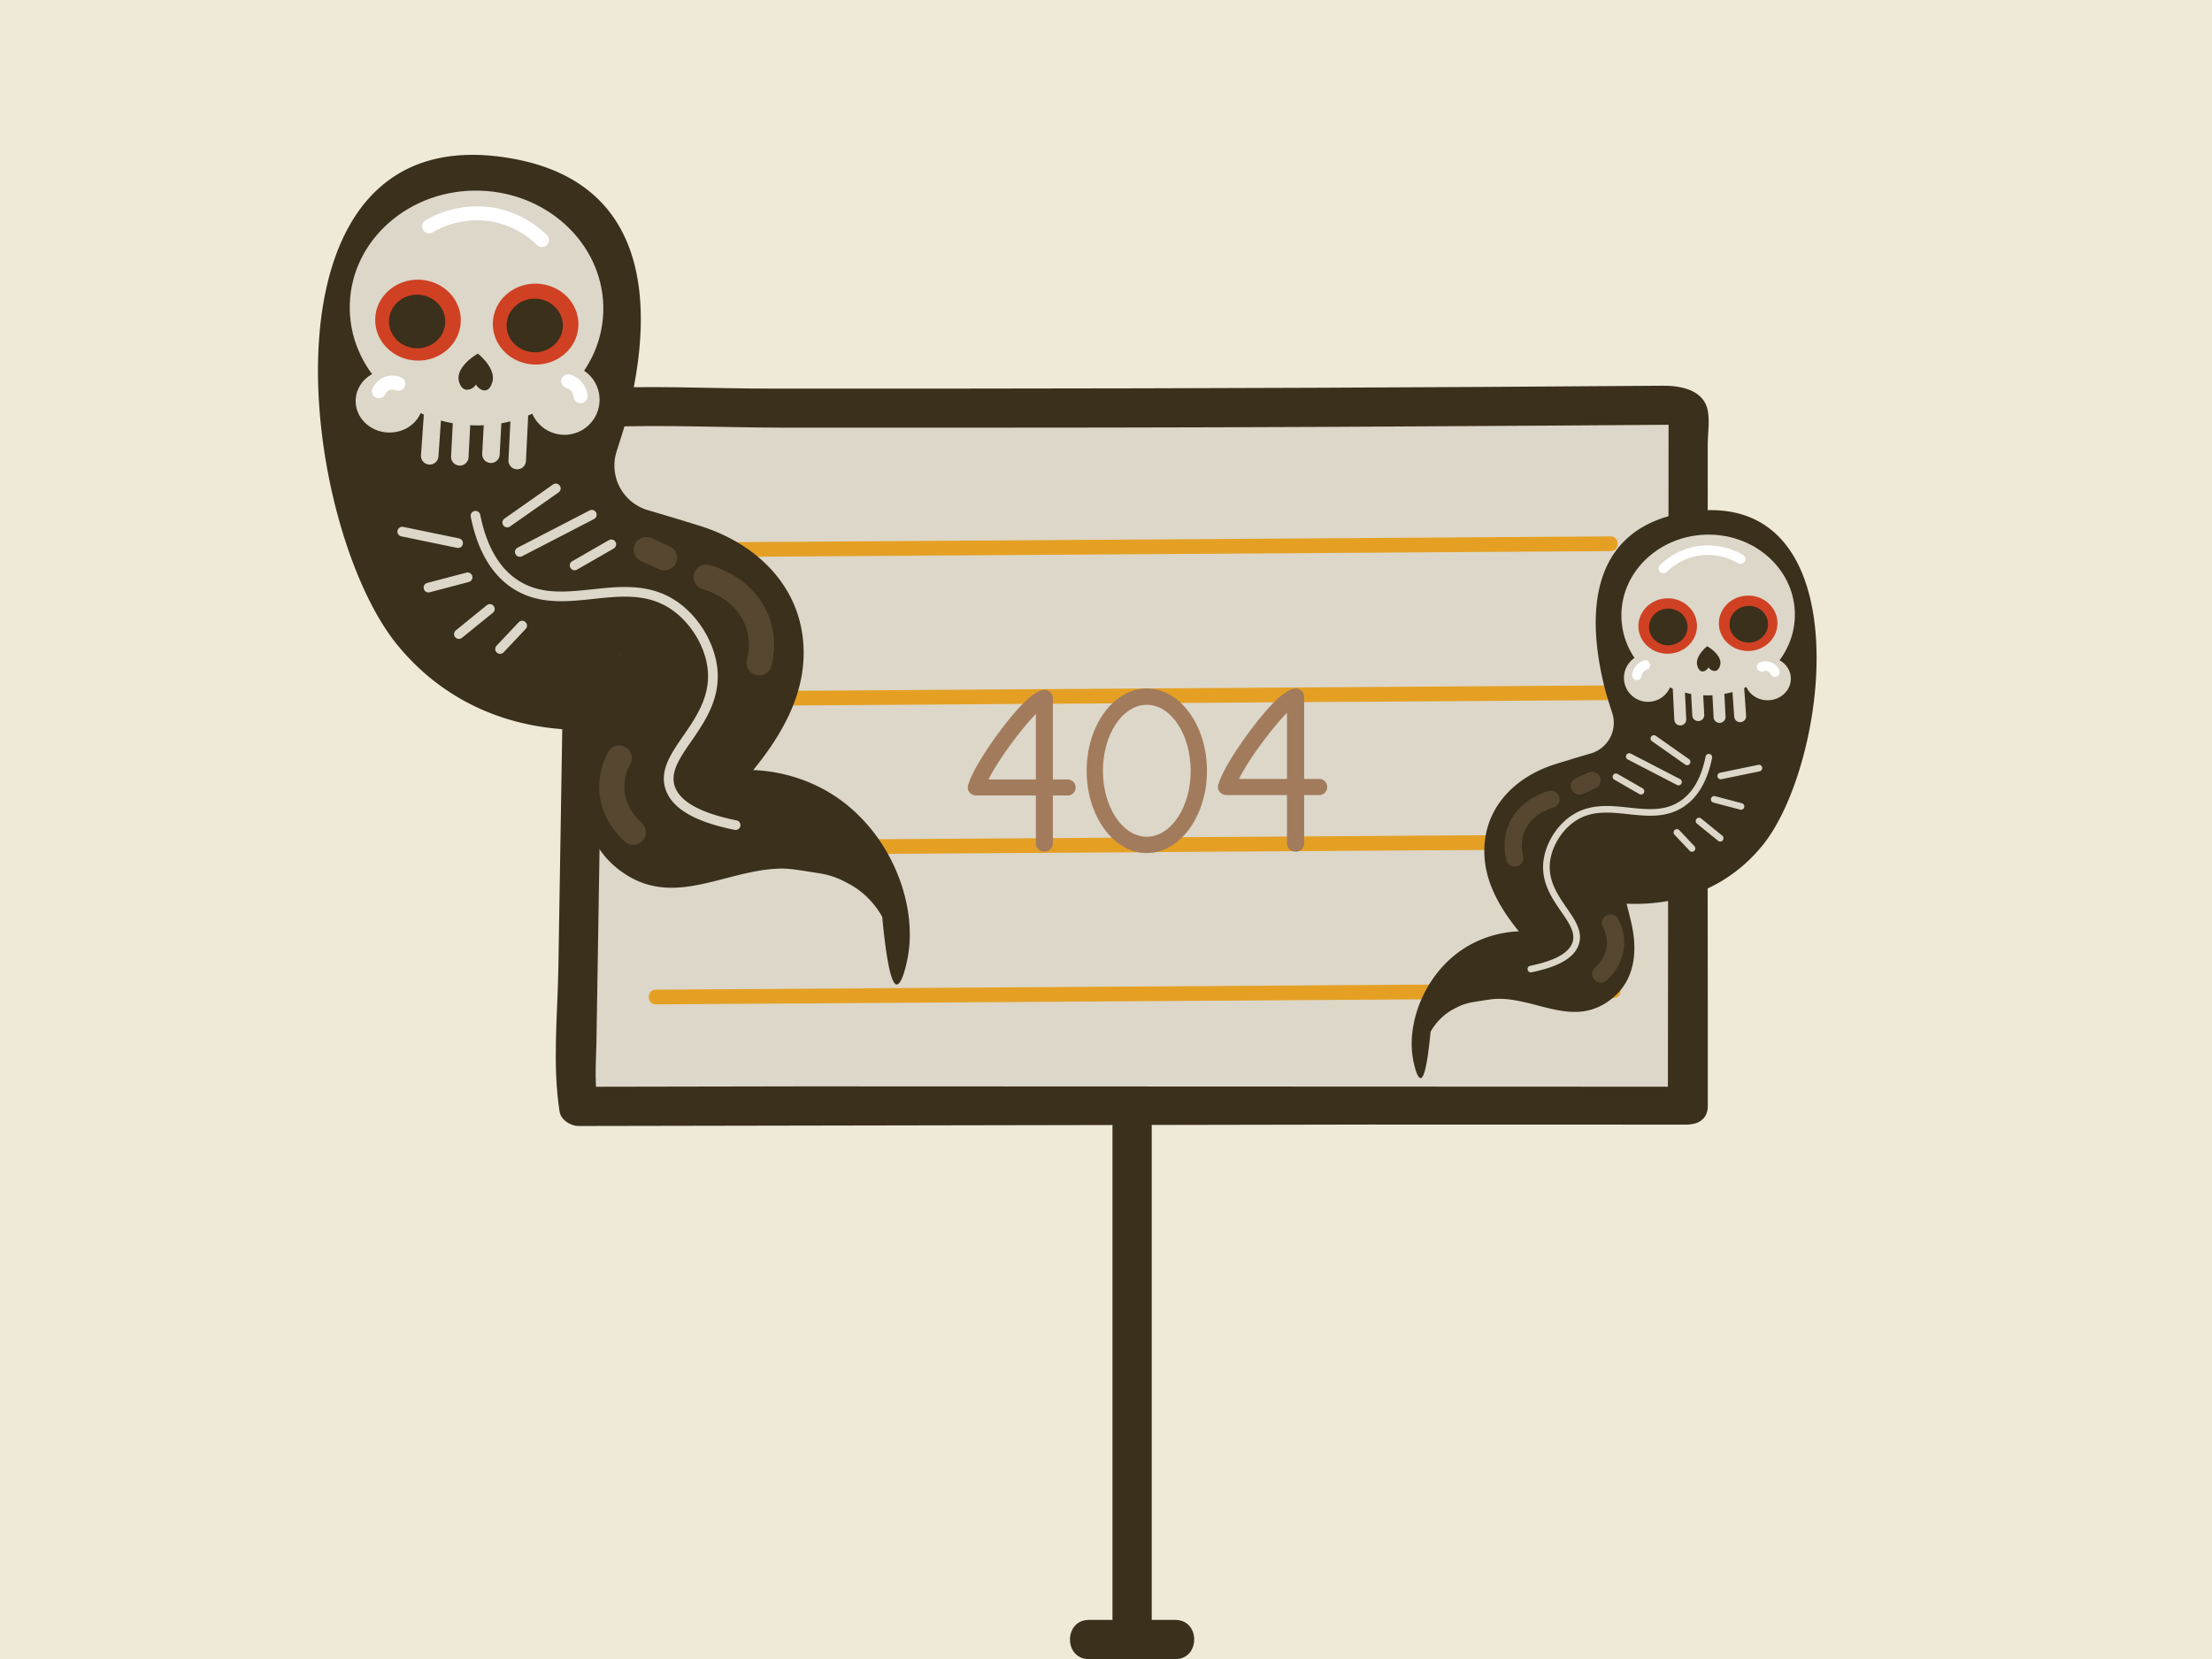 <svg xmlns="http://www.w3.org/2000/svg" version="1.1" viewBox="0 0 1600 1200" width="1600" height="1200">
<rect fill="rgb(255,255,255)" x="0" y="0" width="1600" height="1200"/><defs/><!--ITEM: Illustration component 1--><g transform="translate(1600.0 -65.0) rotate(0.0 -810.0 810.0)  scale(-20.196 20.196)"><svg width="80.215" height="80.215" viewBox="0.0 0.0 80.215 80.215"><title>square_beige</title>
  <g id="&#1057;&#1083;&#1086;&#1081;_2-i1" data-name="&#1057;&#1083;&#1086;&#1081; 2">
    <g id="&#1057;&#1083;&#1086;&#1081;_2-2-i1" data-name="&#1057;&#1083;&#1086;&#1081; 2">
      <rect width="80.215" height="80.215" style="fill:rgb(239,234,216);"/>
    </g>
  </g>
</svg></g><!--ITEM: Illustration component 2--><g transform="translate(402.0 279.0) rotate(0.0 417.0 460.5)  scale(2.839 2.836)"><svg width="293.742" height="324.781" viewBox="0.0 0.0 293.742 324.781"><path d="m287.001 4.291c-29 .84-58.06.44-87.06.47-31.193 0-62.39-.087-93.59-.26-31.84-.21-63.73-1.21-95.57-.98-4.12 0-5.49 1.82-5.59 5.84-.22 8.63-.1 17.27-.14 25.9-.087 15.273-.17 30.55-.25 45.83l-.3 53.8c-.047 8.667-.093 17.3-.14 25.9 0 7-.5 14.16.24 21.15.032 1.367 1.133 2.468 2.5 2.5 71.333 1.04 142.667 1.46 214 1.26 20.247-.06 40.49-.17 60.73-.33.796.039 1.554-.34 2-1 1.18 1.72 4.58 1.26 4.59-1.39.36-58.72.72-117.44 1.08-176.16 0-1.386-1.114-2.514-2.5-2.53z" fill="rgb(220,215,201)"/><path d="m293.341 5.631c-1.44-4.83-7.24-5.66-11.32-5.63-59.26.453-118.49.697-177.69.73-16.667 0-33.303 0-49.91 0-15.41 0-31.08-.89-46.45.06-2.737.058-4.942 2.263-5 5l-1.53 94.9c-.253 15.813-.51 31.63-.77 47.45-.2 12.2-1.57 25 .3 37 .33 2.13 2.81 3.67 4.82 3.67l201.51-.37 80.881.019c6.43 0 6.117-9.667-.333-9.667l-224.198-.092-53.41.1c-.19-3.62 0-7.25.11-10.93.12-7.58.243-15.16.37-22.74.253-15.487.503-30.973.75-46.46.473-29.387.947-58.773 1.42-88.16 14.78-.59 29.77.16 44.53.18h55.9c36.6 0 73.203-.113 109.81-.34 20.133-.107 40.263-.237 60.39-.39-.067 49.873-.105 123.459-.172 173.332 0 6.43 10.167 6.94 10.167.5.04-29.74-.115-83.689-.075-113.422l.06-44.61c0-3.633 0-7.267 0-10.9.01-2.78.63-6.48-.16-9.23z" fill="#3b301b"/><g fill="#e5a024"><path d="m24.751 43.791 244-1.61c2.41 0 2.42-3.77 0-3.75l-244 1.61c-2.41 0-2.42 3.77 0 3.75z"/><path d="m25.001 81.791 244-1.61c2.41 0 2.42-3.77 0-3.75l-244 1.61c-2.41 0-2.42 3.77 0 3.75z"/><path d="m25.501 157.791 244-1.61c2.41 0 2.42-3.77 0-3.75l-244 1.61c-2.41 0-2.42 3.77 0 3.75z"/><path d="m25.251 119.791 244-1.61c2.41 0 2.42-3.77 0-3.75l-244 1.61c-2.41 0-2.42 3.77 0 3.75z"/></g><path d="m157.841 314.781h-6v-129c0-6.43-10-6.45-10 0v129h-6c-6.43 0-6.45 10 0 10h22c6.43 0 6.44-10 0-10z" fill="#3b301b"/></svg>

</g><!--ITEM: Illustration component 3--><g transform="translate(230.0 112.0) rotate(0.0 214.0 300.0)  scale(1.694 1.69)"><svg width="252.707" height="355.092" viewBox="0.0 0.0 252.707 355.092"><path d="m33.953 209.839c20.999 25.693 51.013 37.543 84.304 36.209.034-.001.146-.006.32-.015-1.228 4.792-2.224 8.961-2.828 11.525-4.077 17.316-2.881 36.005 12.226 47.986 22.406 17.771 44.412 1.054 68.264-.022 5.175-.233 9.215.65 17.283 1.885a36.503 36.503 0 0 1 9.201 2.588c1.56.706 3.31 1.655 3.31 1.655a34.584 34.584 0 0 1 4.137 2.482 36.305 36.305 0 0 1 10.757 11.998c1.279 13.516 3.3 28.892 6.206 28.961 2.155.051 4.208-8.331 4.965-13.239 3.617-23.468-8.947-54.891-35.32-69.822a69.143 69.143 0 0 0 -30.935-8.716c10.82-13.261 19.937-28.54 21.328-45.397 2.398-29.061-16.769-50.217-43.139-58.806-3.333-1.086-13.586-4.208-23.161-7.024a19.918 19.918 0 0 1 -13.353-25.162c1.754-5.497 3.405-10.684 4.122-13.411 12.067-45.938 11.487-100.5-47.588-111.709-113.631-21.56-92.433 156.233-50.097 208.035zm94.766 5.321a6.819 6.819 0 0 1 1.009-1.516 11.977 11.977 0 0 0 -1.009 1.516z" fill="#3a301b"/><ellipse cx="67.761" cy="65.557" fill="rgb(220,215,201)" rx="50.274" ry="54.171" transform="matrix(.033 -.999 .999 .033 -.023 131.09)"/><circle cx="105.247" cy="104.829" fill="rgb(220,215,201)" r="15.004"/><ellipse cx="30.554" cy="105.452" fill="rgb(220,215,201)" rx="13.445" ry="14.42" transform="matrix(.033 -.999 .999 .033 -75.86 132.466)"/><path d="m84.951 134.597a3.734 3.734 0 0 0 3.853-3.549l1.223-24.915a3.734 3.734 0 1 0 -7.459-.366l-1.223 24.915a3.734 3.734 0 0 0 3.546 3.912z" fill="rgb(220,215,201)"/><path d="m73.734 131.882a3.734 3.734 0 0 0 3.852-3.535l1.066-20.241a3.734 3.734 0 0 0 -3.532-3.925c-.024-.001-.049-.002-.073-.003a3.734 3.734 0 0 0 -3.852 3.535l-1.066 20.241a3.734 3.734 0 0 0 3.532 3.925c.024.001.049.002.073.003z" fill="rgb(220,215,201)"/><path d="m60.439 132.998a3.733 3.733 0 0 0 3.852-3.539l1.105-21.41a3.734 3.734 0 0 0 -3.536-3.921l-.069-.003a3.733 3.733 0 0 0 -3.852 3.539l-1.105 21.41a3.734 3.734 0 0 0 3.536 3.921z" fill="rgb(220,215,201)"/><path d="m47.587 132.568a3.734 3.734 0 0 0 3.847-3.471l1.495-21.397a3.734 3.734 0 0 0 -7.449-.52l-1.495 21.396a3.733 3.733 0 0 0 3.464 3.985c.046.003.092.006.138.007z" fill="rgb(220,215,201)"/>
  
  <path d="m60.098 96.496c.082.43.724 3.495 2.986 3.999a4.478 4.478 0 0 0 4.363-2.194c1.073 1.778 2.765 2.773 4.206 2.48 2.025-.411 2.705-3.187 2.857-3.804 1.371-5.596-5.439-11.263-6.231-11.906-5.519 3.298-8.891 7.706-8.181 11.425z" fill="#3a301b"/><ellipse cx="93.005" cy="72.434" fill="#d04123" rx="17.332" ry="18.295" transform="matrix(.033 -.999 .999 .033 17.504 162.968)"/><ellipse cx="92.631" cy="73.02" fill="#3a301b" rx="11.484" ry="12.019" transform="matrix(.033 -.999 .999 .033 16.558 163.16)"/><ellipse cx="42.759" cy="70.755" fill="#d04123" rx="17.332" ry="18.295" transform="matrix(.033 -.999 .999 .033 -29.385 111.127)"/><ellipse cx="42.385" cy="71.341" fill="#3a301b" rx="11.484" ry="12.019" transform="matrix(.033 -.999 .999 .033 -30.331 111.319)"/><path d="m95.538 39.449a2.987 2.987 0 0 0 2.196-5.114 43.362 43.362 0 0 0 -22.249-11.639 43.857 43.857 0 0 0 -29.512 5.292 2.987 2.987 0 1 0 3.021 5.153 37.78 37.78 0 0 1 25.409-4.57 37.322 37.322 0 0 1 19.14 10.021 2.976 2.976 0 0 0 1.995.857z" fill="#fff"/><path d="m25.915 104.192a2.987 2.987 0 0 0 2.819-1.749 3.442 3.442 0 0 1 1.498-1.616 3.742 3.742 0 0 1 2.951-.088 2.987 2.987 0 1 0 2.258-5.531 9.685 9.685 0 0 0 -7.981.327 9.453 9.453 0 0 0 -4.163 4.433 2.989 2.989 0 0 0 2.618 4.223z" fill="#fff"/><path d="m112.018 106.289a2.989 2.989 0 0 0 3.074-3.3 10.447 10.447 0 0 0 -1.49-4.405 10.81 10.81 0 0 0 -5.781-4.529 2.987 2.987 0 1 0 -1.888 5.668 4.819 4.819 0 0 1 2.579 1.989 4.511 4.511 0 0 1 .639 1.906 2.988 2.988 0 0 0 2.867 2.671z" fill="#fff"/><path d="m188.382 222.793a5.383 5.383 0 0 1 -5.213-6.717 24.379 24.379 0 0 0 -.501-14.212c-4.22-11.839-16.847-15.545-18.273-15.928a5.378 5.378 0 1 1 2.794-10.388c3.235.87 19.677 6.056 25.611 22.704a35.1 35.1 0 0 1 .787 20.498 5.38 5.38 0 0 1 -5.206 4.043z" fill="#574730"/><path d="m147.945 177.848a5.358 5.358 0 0 1 -2.209-.477l-7.775-3.509a5.378 5.378 0 1 1 4.425-9.804l7.774 3.508a5.379 5.379 0 0 1 -2.215 10.282z" fill="#574730"/><path d="m134.653 295.323a5.358 5.358 0 0 1 -3.546-1.337c-3.2-2.809-10.679-10.653-11.022-22.792a30.771 30.771 0 0 1 3.831-15.616 5.378 5.378 0 1 1 9.434 5.168 20.083 20.083 0 0 0 -2.512 10.145c.229 8.13 5.695 13.545 7.365 15.011a5.378 5.378 0 0 1 -3.55 9.42z" fill="#574730"/><g fill="rgb(221,215,202)"><path d="m178.324 288.959a2.072 2.072 0 0 1 -.414-.042c-17.316-3.518-26.993-9.297-29.584-17.668-2.449-7.913 2.449-15.024 7.635-22.551 5.35-7.766 11.413-16.569 10.506-27.787-.767-9.483-6.429-19.499-14.424-25.517-10.466-7.878-22.115-6.637-34.449-5.324-12.024 1.281-24.459 2.606-35.524-5.262-8.419-5.986-14.086-16.069-16.844-29.968a2.069 2.069 0 0 1 4.058-.805c2.545 12.828 7.654 22.048 15.184 27.401 9.788 6.959 20.911 5.774 32.689 4.52 12.588-1.341 25.605-2.727 37.375 6.132 8.898 6.698 15.202 17.881 16.059 28.489 1.026 12.687-5.481 22.133-11.222 30.468-4.8 6.968-8.945 12.986-7.09 18.981 2.074 6.7 10.975 11.693 26.456 14.838a2.069 2.069 0 0 1 -.41 4.096z"/><path d="m59.825 168.262a2.09 2.09 0 0 1 -.421-.043l-23.845-4.936a2.069 2.069 0 0 1 .839-4.052l23.845 4.936a2.069 2.069 0 0 1 -.417 4.095z"/><path d="m47.181 187.296a2.069 2.069 0 0 1 -.527-4.069l16.706-4.409a2.068 2.068 0 1 1 1.056 4l-16.706 4.409a2.066 2.066 0 0 1 -.529.069z"/><path d="m60.179 207.186a2.069 2.069 0 0 1 -1.307-3.673l13.192-10.736a2.069 2.069 0 1 1 2.612 3.209l-13.192 10.736a2.06 2.06 0 0 1 -1.305.464z"/><path d="m80.818 159.442a2.069 2.069 0 0 1 -1.192-3.76l20.773-14.622a2.069 2.069 0 0 1 2.381 3.383l-20.773 14.622a2.061 2.061 0 0 1 -1.189.377z"/><path d="m86.192 172.041a2.069 2.069 0 0 1 -.954-3.905l30.752-15.945a2.069 2.069 0 0 1 1.905 3.673l-30.752 15.945a2.058 2.058 0 0 1 -.951.233z"/><path d="m109.596 177.791a2.069 2.069 0 0 1 -1.035-3.861l15.617-8.999a2.069 2.069 0 1 1 2.065 3.585l-15.617 8.999a2.059 2.059 0 0 1 -1.031.277z"/><path d="m77.765 213.569a2.069 2.069 0 0 1 -1.506-3.486l9.443-10.034a2.069 2.069 0 0 1 3.012 2.836l-9.442 10.034a2.065 2.065 0 0 1 -1.507.651z"/></g></svg></g><!--ITEM: Illustration component 4--><g transform="translate(700.0 499.0) rotate(0.0 39.0 58.5)  scale(1.433 1.447)"><svg width="54.444" height="80.837" viewBox="0.0 0.0 54.444 80.837"><path d="m38.675 80.837a4.157 4.157 0 0 1 -4.289-4.01v-24.017h-30.096a4.405 4.405 0 0 1 -3.377-1.536 3.808 3.808 0 0 1 -.789-3.431c1.776-6.749 9.853-18.963 16.229-27.372 9.647-12.714 16.884-19.578 21.523-20.401a4.511 4.511 0 0 1 3.536.852 3.915 3.915 0 0 1 1.553 3.088v40.781h7.189a4.019 4.019 0 1 1 0 8.019h-7.189v24.017a4.158 4.158 0 0 1 -4.29 4.01zm-28.2-36.046h23.911v-32.727c-7.37 7.436-19.015 22.951-23.914 32.727z" fill="rgb(162,123,92)"/></svg></g><!--ITEM: Illustration component 5--><g transform="translate(1314.0 369.0) rotate(0.0 -146.5 205.5)  scale(-1.159 1.157)"><svg width="252.707" height="355.092" viewBox="0.0 0.0 252.707 355.092"><path d="m33.953 209.839c20.999 25.693 51.013 37.543 84.304 36.209.034-.001.146-.006.32-.015-1.228 4.792-2.224 8.961-2.828 11.525-4.077 17.316-2.881 36.005 12.226 47.986 22.406 17.771 44.412 1.054 68.264-.022 5.175-.233 9.215.65 17.283 1.885a36.503 36.503 0 0 1 9.201 2.588c1.56.706 3.31 1.655 3.31 1.655a34.584 34.584 0 0 1 4.137 2.482 36.305 36.305 0 0 1 10.757 11.998c1.279 13.516 3.3 28.892 6.206 28.961 2.155.051 4.208-8.331 4.965-13.239 3.617-23.468-8.947-54.891-35.32-69.822a69.143 69.143 0 0 0 -30.935-8.716c10.82-13.261 19.937-28.54 21.328-45.397 2.398-29.061-16.769-50.217-43.139-58.806-3.333-1.086-13.586-4.208-23.161-7.024a19.918 19.918 0 0 1 -13.353-25.162c1.754-5.497 3.405-10.684 4.122-13.411 12.067-45.938 11.487-100.5-47.588-111.709-113.631-21.56-92.433 156.233-50.097 208.035zm94.766 5.321a6.819 6.819 0 0 1 1.009-1.516 11.977 11.977 0 0 0 -1.009 1.516z" fill="#3a301b"/><ellipse cx="67.761" cy="65.557" fill="rgb(220,215,201)" rx="50.274" ry="54.171" transform="matrix(.033 -.999 .999 .033 -.023 131.09)"/><circle cx="105.247" cy="104.829" fill="rgb(220,215,201)" r="15.004"/><ellipse cx="30.554" cy="105.452" fill="rgb(220,215,201)" rx="13.445" ry="14.42" transform="matrix(.033 -.999 .999 .033 -75.86 132.466)"/><path d="m84.951 134.597a3.734 3.734 0 0 0 3.853-3.549l1.223-24.915a3.734 3.734 0 1 0 -7.459-.366l-1.223 24.915a3.734 3.734 0 0 0 3.546 3.912z" fill="rgb(220,215,201)"/><path d="m73.734 131.882a3.734 3.734 0 0 0 3.852-3.535l1.066-20.241a3.734 3.734 0 0 0 -3.532-3.925c-.024-.001-.049-.002-.073-.003a3.734 3.734 0 0 0 -3.852 3.535l-1.066 20.241a3.734 3.734 0 0 0 3.532 3.925c.024.001.049.002.073.003z" fill="rgb(220,215,201)"/><path d="m60.439 132.998a3.733 3.733 0 0 0 3.852-3.539l1.105-21.41a3.734 3.734 0 0 0 -3.536-3.921l-.069-.003a3.733 3.733 0 0 0 -3.852 3.539l-1.105 21.41a3.734 3.734 0 0 0 3.536 3.921z" fill="rgb(220,215,201)"/><path d="m47.587 132.568a3.734 3.734 0 0 0 3.847-3.471l1.495-21.397a3.734 3.734 0 0 0 -7.449-.52l-1.495 21.396a3.733 3.733 0 0 0 3.464 3.985c.046.003.092.006.138.007z" fill="rgb(220,215,201)"/><path d="m60.098 96.496c.082.43.724 3.495 2.986 3.999a4.478 4.478 0 0 0 4.363-2.194c1.073 1.778 2.765 2.773 4.206 2.48 2.025-.411 2.705-3.187 2.857-3.804 1.371-5.596-5.439-11.263-6.231-11.906-5.519 3.298-8.891 7.706-8.181 11.425z" fill="#3a301b"/><ellipse cx="93.005" cy="72.434" fill="#d04123" rx="17.332" ry="18.295" transform="matrix(.033 -.999 .999 .033 17.504 162.968)"/><ellipse cx="92.631" cy="73.02" fill="#3a301b" rx="11.484" ry="12.019" transform="matrix(.033 -.999 .999 .033 16.558 163.16)"/><ellipse cx="42.759" cy="70.755" fill="#d04123" rx="17.332" ry="18.295" transform="matrix(.033 -.999 .999 .033 -29.385 111.127)"/><ellipse cx="42.385" cy="71.341" fill="#3a301b" rx="11.484" ry="12.019" transform="matrix(.033 -.999 .999 .033 -30.331 111.319)"/><path d="m95.538 39.449a2.987 2.987 0 0 0 2.196-5.114 43.362 43.362 0 0 0 -22.249-11.639 43.857 43.857 0 0 0 -29.512 5.292 2.987 2.987 0 1 0 3.021 5.153 37.78 37.78 0 0 1 25.409-4.57 37.322 37.322 0 0 1 19.14 10.021 2.976 2.976 0 0 0 1.995.857z" fill="#fff"/><path d="m25.915 104.192a2.987 2.987 0 0 0 2.819-1.749 3.442 3.442 0 0 1 1.498-1.616 3.742 3.742 0 0 1 2.951-.088 2.987 2.987 0 1 0 2.258-5.531 9.685 9.685 0 0 0 -7.981.327 9.453 9.453 0 0 0 -4.163 4.433 2.989 2.989 0 0 0 2.618 4.223z" fill="#fff"/><path d="m112.018 106.289a2.989 2.989 0 0 0 3.074-3.3 10.447 10.447 0 0 0 -1.49-4.405 10.81 10.81 0 0 0 -5.781-4.529 2.987 2.987 0 1 0 -1.888 5.668 4.819 4.819 0 0 1 2.579 1.989 4.511 4.511 0 0 1 .639 1.906 2.988 2.988 0 0 0 2.867 2.671z" fill="#fff"/><path d="m188.382 222.793a5.383 5.383 0 0 1 -5.213-6.717 24.379 24.379 0 0 0 -.501-14.212c-4.22-11.839-16.847-15.545-18.273-15.928a5.378 5.378 0 1 1 2.794-10.388c3.235.87 19.677 6.056 25.611 22.704a35.1 35.1 0 0 1 .787 20.498 5.38 5.38 0 0 1 -5.206 4.043z" fill="#574730"/><path d="m147.945 177.848a5.358 5.358 0 0 1 -2.209-.477l-7.775-3.509a5.378 5.378 0 1 1 4.425-9.804l7.774 3.508a5.379 5.379 0 0 1 -2.215 10.282z" fill="#574730"/><path d="m134.653 295.323a5.358 5.358 0 0 1 -3.546-1.337c-3.2-2.809-10.679-10.653-11.022-22.792a30.771 30.771 0 0 1 3.831-15.616 5.378 5.378 0 1 1 9.434 5.168 20.083 20.083 0 0 0 -2.512 10.145c.229 8.13 5.695 13.545 7.365 15.011a5.378 5.378 0 0 1 -3.55 9.42z" fill="#574730"/><g fill="rgb(221,215,202)"><path d="m178.324 288.959a2.072 2.072 0 0 1 -.414-.042c-17.316-3.518-26.993-9.297-29.584-17.668-2.449-7.913 2.449-15.024 7.635-22.551 5.35-7.766 11.413-16.569 10.506-27.787-.767-9.483-6.429-19.499-14.424-25.517-10.466-7.878-22.115-6.637-34.449-5.324-12.024 1.281-24.459 2.606-35.524-5.262-8.419-5.986-14.086-16.069-16.844-29.968a2.069 2.069 0 0 1 4.058-.805c2.545 12.828 7.654 22.048 15.184 27.401 9.788 6.959 20.911 5.774 32.689 4.52 12.588-1.341 25.605-2.727 37.375 6.132 8.898 6.698 15.202 17.881 16.059 28.489 1.026 12.687-5.481 22.133-11.222 30.468-4.8 6.968-8.945 12.986-7.09 18.981 2.074 6.7 10.975 11.693 26.456 14.838a2.069 2.069 0 0 1 -.41 4.096z"/><path d="m59.825 168.262a2.09 2.09 0 0 1 -.421-.043l-23.845-4.936a2.069 2.069 0 0 1 .839-4.052l23.845 4.936a2.069 2.069 0 0 1 -.417 4.095z"/><path d="m47.181 187.296a2.069 2.069 0 0 1 -.527-4.069l16.706-4.409a2.068 2.068 0 1 1 1.056 4l-16.706 4.409a2.066 2.066 0 0 1 -.529.069z"/><path d="m60.179 207.186a2.069 2.069 0 0 1 -1.307-3.673l13.192-10.736a2.069 2.069 0 1 1 2.612 3.209l-13.192 10.736a2.06 2.06 0 0 1 -1.305.464z"/><path d="m80.818 159.442a2.069 2.069 0 0 1 -1.192-3.76l20.773-14.622a2.069 2.069 0 0 1 2.381 3.383l-20.773 14.622a2.061 2.061 0 0 1 -1.189.377z"/><path d="m86.192 172.041a2.069 2.069 0 0 1 -.954-3.905l30.752-15.945a2.069 2.069 0 0 1 1.905 3.673l-30.752 15.945a2.058 2.058 0 0 1 -.951.233z"/><path d="m109.596 177.791a2.069 2.069 0 0 1 -1.035-3.861l15.617-8.999a2.069 2.069 0 1 1 2.065 3.585l-15.617 8.999a2.059 2.059 0 0 1 -1.031.277z"/><path d="m77.765 213.569a2.069 2.069 0 0 1 -1.506-3.486l9.443-10.034a2.069 2.069 0 0 1 3.012 2.836l-9.442 10.034a2.065 2.065 0 0 1 -1.507.651z"/></g></svg></g><!--ITEM: Illustration component 6--><g transform="translate(786.0 498.0) rotate(0.0 43.5 59.5)  scale(1.471 1.477)"><svg width="59.159" height="80.596" viewBox="0.0 0.0 59.159 80.596"><path d="m29.58 80.6c-16.31 0-29.58-18.082-29.58-40.3s13.27-40.3 29.58-40.3 29.579 18.078 29.579 40.3-13.269 40.3-29.579 40.3zm0-72.6c-11.899 0-21.58 14.489-21.58 32.3s9.681 32.3 21.58 32.3 21.579-14.493 21.579-32.3-9.68-32.3-21.579-32.3z" fill="rgb(162,123,92)"/></svg></g><!--ITEM: Illustration component 7--><g transform="translate(881.0 498.0) rotate(0.0 39.5 59.0)  scale(1.451 1.46)"><svg width="54.444" height="80.837" viewBox="0.0 0.0 54.444 80.837"><path d="m38.675 80.837a4.157 4.157 0 0 1 -4.289-4.01v-24.017h-30.096a4.405 4.405 0 0 1 -3.377-1.536 3.808 3.808 0 0 1 -.789-3.431c1.776-6.749 9.853-18.963 16.229-27.372 9.647-12.714 16.884-19.578 21.523-20.401a4.511 4.511 0 0 1 3.536.852 3.915 3.915 0 0 1 1.553 3.088v40.781h7.189a4.019 4.019 0 1 1 0 8.019h-7.189v24.017a4.158 4.158 0 0 1 -4.29 4.01zm-28.2-36.046h23.911v-32.727c-7.37 7.436-19.015 22.951-23.914 32.727z" fill="rgb(162,123,92)"/></svg></g></svg>